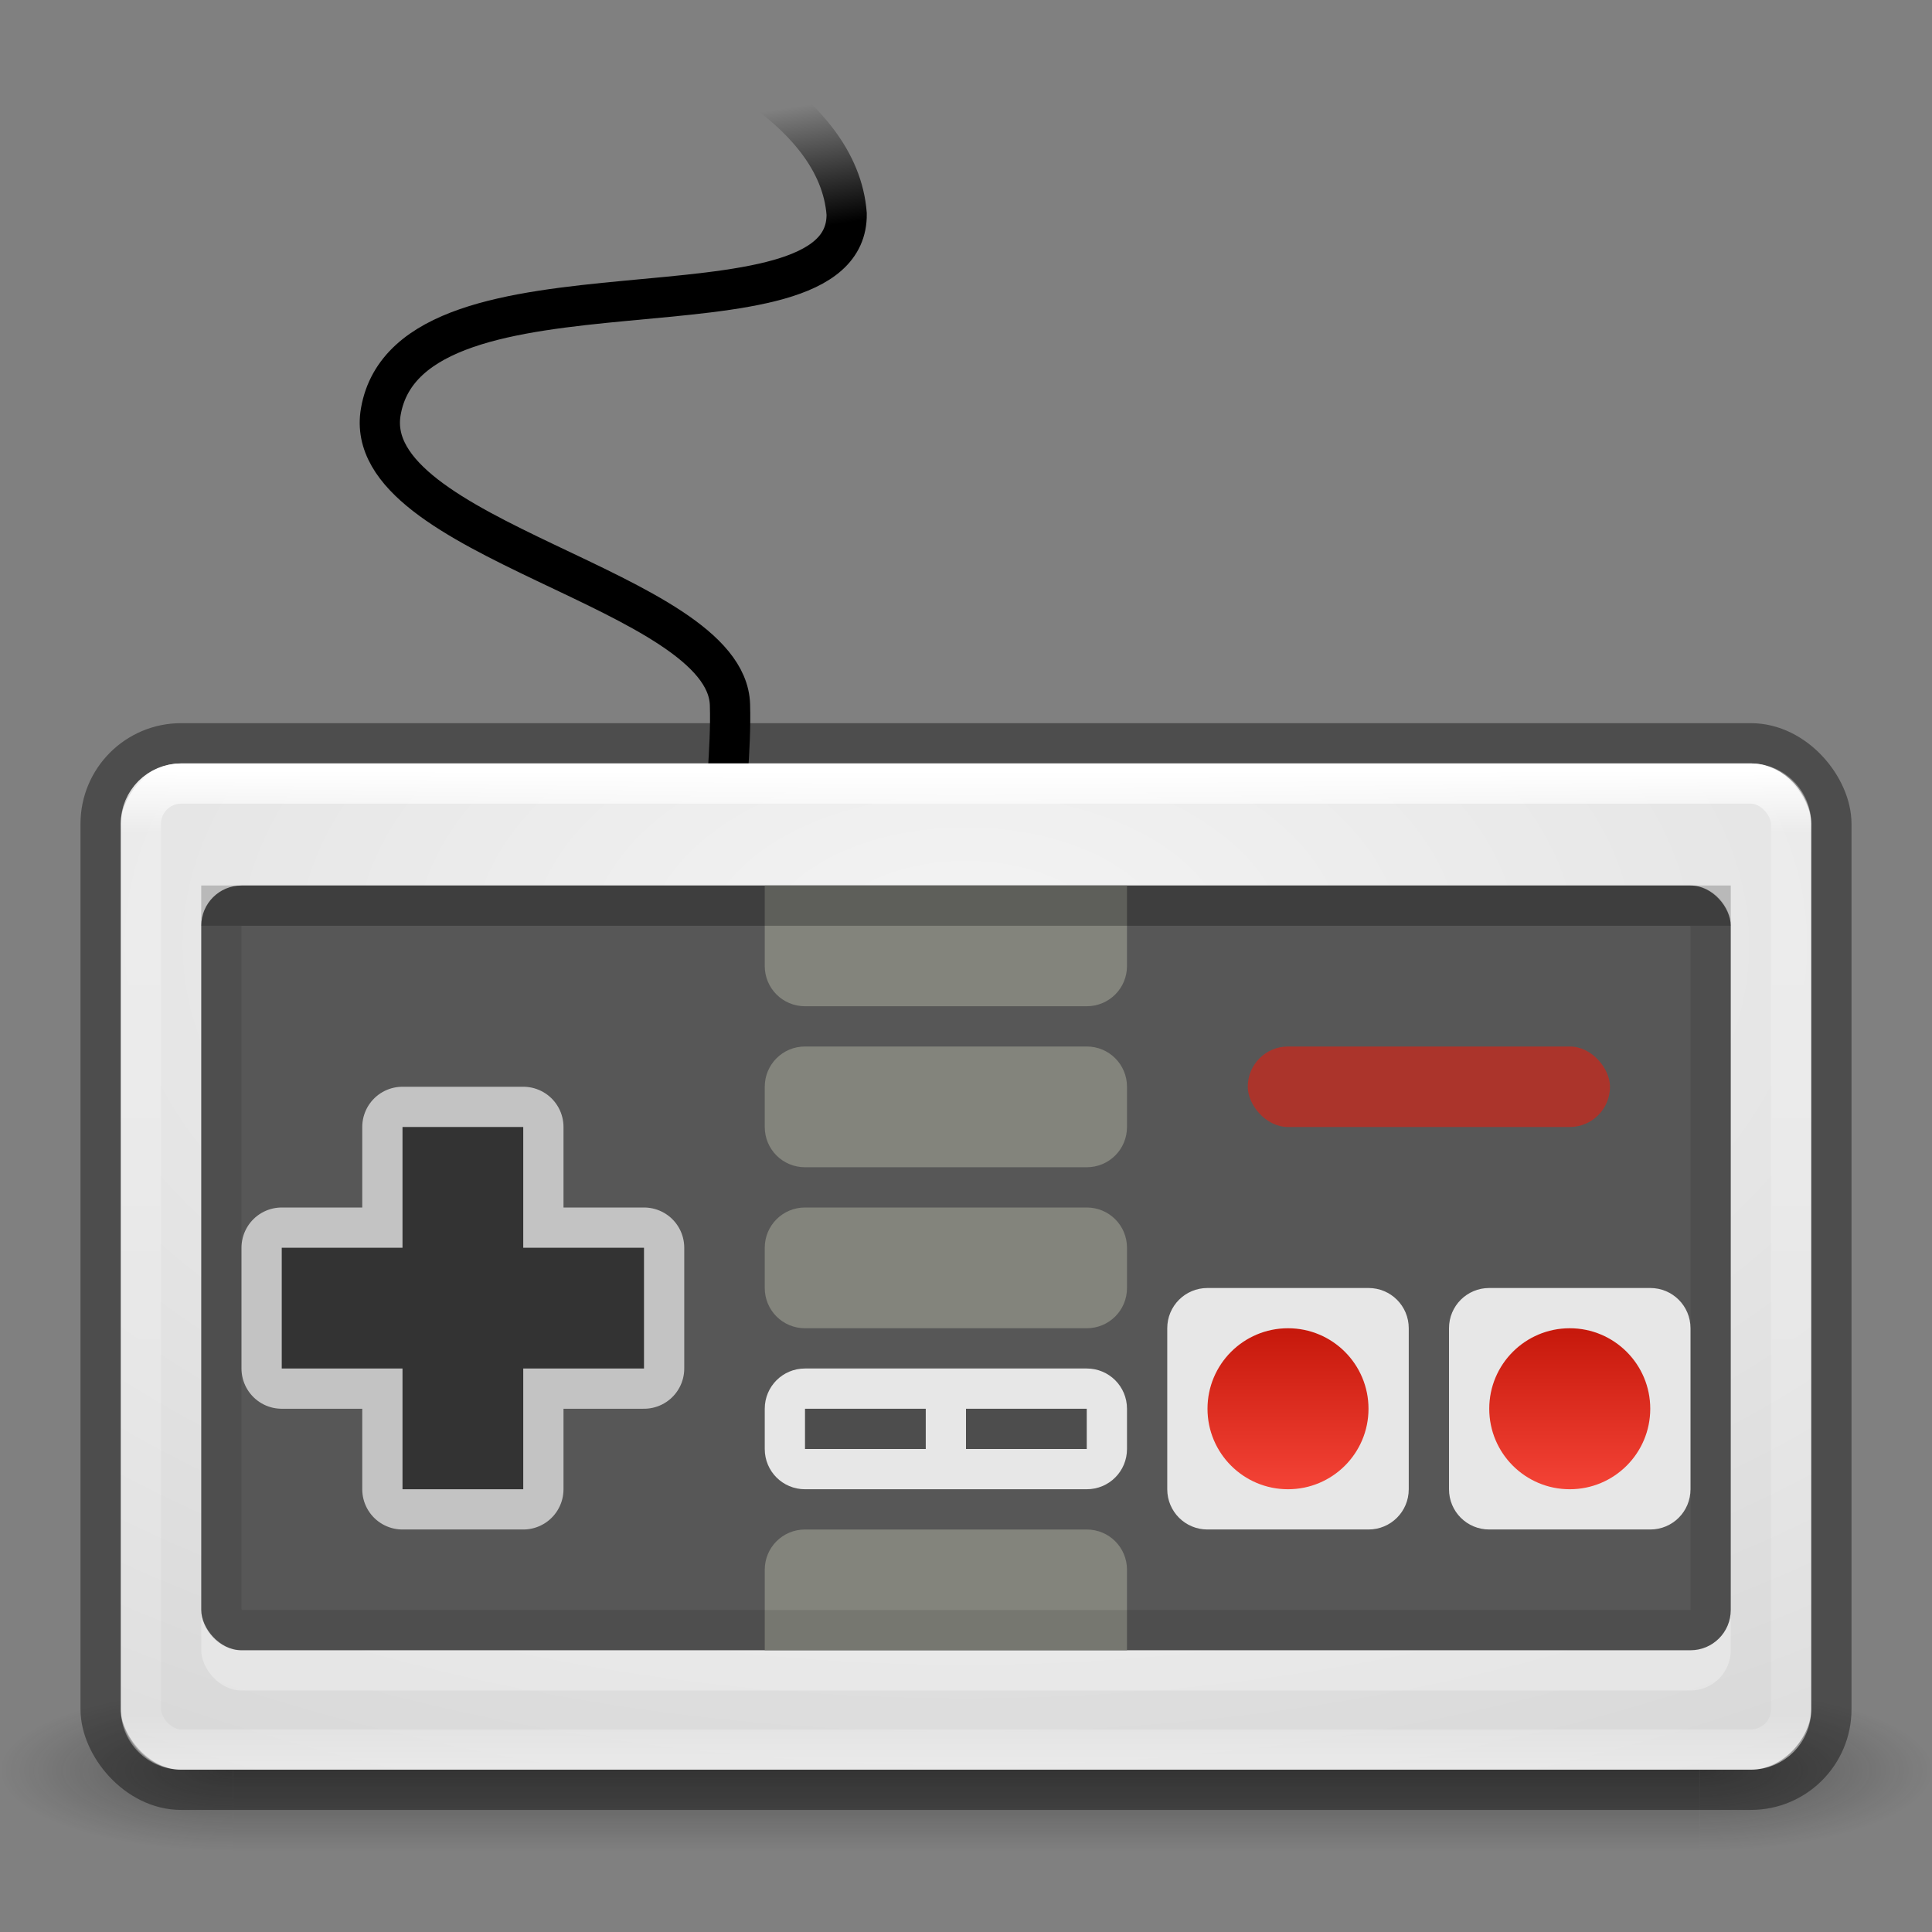 <?xml version="1.0" encoding="UTF-8" standalone="no"?>
<svg
   xmlns:dc="http://purl.org/dc/elements/1.1/"
   xmlns:cc="http://creativecommons.org/ns#"
   xmlns:rdf="http://www.w3.org/1999/02/22-rdf-syntax-ns#"
   xmlns:svg="http://www.w3.org/2000/svg"
   xmlns="http://www.w3.org/2000/svg"
   xmlns:xlink="http://www.w3.org/1999/xlink"
   xmlns:sodipodi="http://sodipodi.sourceforge.net/DTD/sodipodi-0.dtd"
   xmlns:inkscape="http://www.inkscape.org/namespaces/inkscape"
   id="svg4117"
   height="48"
   width="48"
   version="1.1"
   inkscape:version="0.91 r13725"
   sodipodi:docname="input-gaming.svg">
  <rect width="100%" height="100%" fill="#808080" stroke="none"/>
  <sodipodi:namedview
     pagecolor="#ffffff"
     bordercolor="#666666"
     borderopacity="1"
     objecttolerance="10"
     gridtolerance="10"
     guidetolerance="10"
     inkscape:pageopacity="0"
     inkscape:pageshadow="2"
     inkscape:window-width="640"
     inkscape:window-height="480"
     id="namedview96" />
  <defs
     id="defs4119">
    <linearGradient
       id="linearGradient4410">
      <stop
         id="stop4412"
         offset="0"
         style="stop-color:#000000;stop-opacity:1;" />
      <stop
         id="stop4414"
         offset="1"
         style="stop-color:#000000;stop-opacity:0;" />
    </linearGradient>
    <linearGradient
       id="linearGradient4295">
      <stop
         id="stop4297"
         offset="0"
         style="stop-color:#f44336;stop-opacity:1;" />
      <stop
         id="stop4299"
         offset="1"
         style="stop-color:#c6180b;stop-opacity:1" />
    </linearGradient>
    <linearGradient
       id="linearGradient3924">
      <stop
         offset="0"
         style="stop-color:#ffffff;stop-opacity:1"
         id="stop3926" />
      <stop
         offset="0.063"
         style="stop-color:#ffffff;stop-opacity:0.235"
         id="stop3928" />
      <stop
         offset="0.951"
         style="stop-color:#ffffff;stop-opacity:0.157"
         id="stop3930" />
      <stop
         offset="1"
         style="stop-color:#ffffff;stop-opacity:0.392"
         id="stop3932" />
    </linearGradient>
    <radialGradient
       gradientTransform="matrix(2.004,0,0,1.4,31.443,-17.4)"
       gradientUnits="userSpaceOnUse"
       xlink:href="#linearGradient3688-166-749"
       id="radialGradient2873-966-168"
       fy="43.5"
       fx="4.993"
       r="2.5"
       cy="43.5"
       cx="4.993" />
    <linearGradient
       id="linearGradient3688-166-749">
      <stop
         offset="0"
         style="stop-color:#181818;stop-opacity:1"
         id="stop2883" />
      <stop
         offset="1"
         style="stop-color:#181818;stop-opacity:0"
         id="stop2885" />
    </linearGradient>
    <radialGradient
       gradientTransform="matrix(2.004,0,0,1.4,-20.012,-104.4)"
       gradientUnits="userSpaceOnUse"
       xlink:href="#linearGradient3688-464-309"
       id="radialGradient2875-742-326"
       fy="43.5"
       fx="4.993"
       r="2.5"
       cy="43.5"
       cx="4.993" />
    <linearGradient
       id="linearGradient3688-464-309">
      <stop
         offset="0"
         style="stop-color:#181818;stop-opacity:1"
         id="stop2889" />
      <stop
         offset="1"
         style="stop-color:#181818;stop-opacity:0"
         id="stop2891" />
    </linearGradient>
    <linearGradient
       gradientTransform="matrix(1.123,0,0,1,-1.234,0)"
       gradientUnits="userSpaceOnUse"
       xlink:href="#linearGradient3702-501-757"
       id="linearGradient2877-634-617"
       y2="39.999"
       x2="25.058"
       y1="47.028"
       x1="25.058" />
    <linearGradient
       id="linearGradient3702-501-757">
      <stop
         offset="0"
         style="stop-color:#181818;stop-opacity:0"
         id="stop2895" />
      <stop
         offset="0.5"
         style="stop-color:#181818;stop-opacity:1"
         id="stop2897" />
      <stop
         offset="1"
         style="stop-color:#181818;stop-opacity:0"
         id="stop2899" />
    </linearGradient>
    <filter
       id="filter3831"
       color-interpolation-filters="sRGB">
      <feGaussianBlur
         id="feGaussianBlur3833"
         stdDeviation="0.637" />
    </filter>
    <clipPath
       id="clipPath3823">
      <path
         style="fill:#ffffff;fill-opacity:1;stroke:none"
         id="path3825"
         d="M 108.812,58 C 107.254,58 106,59.254 106,60.812 l 0,24.375 C 106,86.746 107.254,88 108.812,88 l 24.375,0 C 134.746,88 136,86.746 136,85.188 l 0,-24.375 C 136,59.254 134.746,58 133.188,58 l -24.375,0 z m 7.188,4.5 10,0 0,8.75 5,0 -10,13.75 -10,-13.75 5,0 0,-8.75 z" />
    </clipPath>
    <linearGradient
       gradientTransform="matrix(0.625,0,0,0.625,78.5,32.25)"
       gradientUnits="userSpaceOnUse"
       xlink:href="#linearGradient5010"
       id="linearGradient3812"
       y2="50.069"
       x2="65.263"
       y1="64.205"
       x1="65.263" />
    <filter
       id="filter3806"
       color-interpolation-filters="sRGB">
      <feGaussianBlur
         id="feGaussianBlur3808"
         stdDeviation="1.2" />
    </filter>
    <linearGradient
       gradientTransform="translate(0,4)"
       gradientUnits="userSpaceOnUse"
       xlink:href="#linearGradient3737"
       id="linearGradient3788"
       y2="75.095"
       x2="70"
       y1="54"
       x1="70" />
    <linearGradient
       gradientTransform="matrix(0.938,0,0,0.938,-140.5,3.5)"
       gradientUnits="userSpaceOnUse"
       xlink:href="#linearGradient3778"
       id="linearGradient3773"
       y2="72"
       x2="88"
       y1="72"
       x1="56" />
    <linearGradient
       gradientTransform="matrix(0.625,0,0,0.625,28.5,31.25)"
       gradientUnits="userSpaceOnUse"
       xlink:href="#linearGradient3737"
       id="linearGradient3832"
       y2="50.069"
       x2="65.263"
       y1="64.205"
       x1="65.263" />
    <filter
       id="filter3174"
       color-interpolation-filters="sRGB">
      <feGaussianBlur
         id="feGaussianBlur3176"
         stdDeviation="1.71" />
    </filter>
    <linearGradient
       id="linearGradient3737">
      <stop
         offset="0"
         style="stop-color:#ffffff;stop-opacity:1"
         id="stop3739" />
      <stop
         offset="1"
         style="stop-color:#ffffff;stop-opacity:0"
         id="stop3741" />
    </linearGradient>
    <linearGradient
       gradientTransform="scale(1.006,0.994)"
       gradientUnits="userSpaceOnUse"
       id="ButtonShadow"
       y2="7.017"
       x2="45.448"
       y1="92.54"
       x1="45.448">
      <stop
         offset="0"
         style="stop-color:#000000;stop-opacity:1"
         id="stop3750" />
      <stop
         offset="1"
         style="stop-color:#000000;stop-opacity:0.588"
         id="stop3752" />
    </linearGradient>
    <linearGradient
       id="linearGradient5010">
      <stop
         offset="0"
         style="stop-color:#000000;stop-opacity:1"
         id="stop5012" />
      <stop
         offset="1"
         style="stop-color:#000000;stop-opacity:0"
         id="stop5014" />
    </linearGradient>
    <linearGradient
       id="linearGradient3778">
      <stop
         offset="0"
         style="stop-color:#499119;stop-opacity:1"
         id="stop3780" />
      <stop
         offset="1"
         style="stop-color:#8fd625;stop-opacity:1"
         id="stop3782" />
    </linearGradient>
    <linearGradient
       gradientTransform="matrix(1.108,0,0,0.649,-2.595,15.9)"
       gradientUnits="userSpaceOnUse"
       xlink:href="#linearGradient3924"
       id="linearGradient3084"
       y2="43"
       x2="24"
       y1="5"
       x1="24" />
    <linearGradient
       id="linearGradient2867-449-88-871-390-598-476-591-434-148-57-177-641-289-620-227-114-444-680-744-4-8-69-5-4-8-426-2-9-1-4-965">
      <stop
         id="stop4036"
         style="stop-color:#f4f4f4;stop-opacity:1"
         offset="0" />
      <stop
         id="stop4040"
         style="stop-color:#d0d0d0;stop-opacity:1"
         offset="1" />
    </linearGradient>
    <radialGradient
       r="20"
       fy="8.45"
       fx="20.931"
       cy="8.45"
       cx="20.931"
       gradientTransform="matrix(2.039989e-8,1.498,-2.596,-2.7600176e-8,45.935,-54.823)"
       gradientUnits="userSpaceOnUse"
       id="radialGradient3309"
       xlink:href="#linearGradient2867-449-88-871-390-598-476-591-434-148-57-177-641-289-620-227-114-444-680-744-4-8-69-5-4-8-426-2-9-1-4-965" />
    <linearGradient
       gradientTransform="translate(-68,-64)"
       gradientUnits="userSpaceOnUse"
       y2="32"
       x2="35"
       y1="32"
       x1="31"
       id="linearGradient4301"
       xlink:href="#linearGradient4295" />
    <linearGradient
       gradientTransform="translate(-72,11)"
       gradientUnits="userSpaceOnUse"
       y2="28"
       x2="39"
       y1="28"
       x1="35"
       id="linearGradient4313"
       xlink:href="#linearGradient4295" />
    <linearGradient
       gradientTransform="matrix(-1,0,0,1,41.535,0)"
       gradientUnits="userSpaceOnUse"
       y2="3"
       x2="24"
       y1="6"
       x1="23.535"
       id="linearGradient4416"
       xlink:href="#linearGradient4410" />
  </defs>
  <path
     id="path4408"
     d="m 18,21 c 0,-1.149 0.17,-2.362 0.136,-3.492 -0.087,-2.88 -9.228,-4.093 -8.675,-7.281 0.736,-4.247 11.621,-1.458 11.574,-4.914 -0.403,-5.202 -14,-7 -14,-7"
     style="fill:none;fill-rule:evenodd;stroke:url(#linearGradient4416);stroke-width:1px;stroke-linecap:butt;stroke-linejoin:miter;stroke-opacity:1" />
  <g
     style="display:inline"
     id="g2036"
     transform="matrix(1.1,0,0,0.444,-4.4,25.111)">
    <g
       style="opacity:0.4"
       id="g3712"
       transform="matrix(1.053,0,0,1.286,-1.263,-13.429)">
      <rect
         style="fill:url(#radialGradient2873-966-168);fill-opacity:1;stroke:none"
         id="rect2801"
         y="40"
         x="41.455"
         height="7"
         width="5" />
      <rect
         style="fill:url(#radialGradient2875-742-326);fill-opacity:1;stroke:none"
         id="rect3696"
         transform="scale(-1,-1)"
         y="-47"
         x="-10"
         height="7"
         width="5" />
      <rect
         style="fill:url(#linearGradient2877-634-617);fill-opacity:1;stroke:none"
         id="rect3700"
         y="40"
         x="10"
         height="7"
         width="31.454" />
    </g>
  </g>
  <rect
     ry="1.5"
     rx="1.5"
     style="color:#000000;display:inline;overflow:visible;visibility:visible;fill:url(#radialGradient3309);fill-opacity:1;fill-rule:nonzero;stroke:none;stroke-width:1;marker:none;enable-background:accumulate"
     id="rect5505"
     transform="scale(1,-1)"
     y="-43.967"
     x="3"
     height="25"
     width="42" />
  <rect
     style="color:#000000;display:inline;overflow:visible;visibility:visible;opacity:0.4;fill:none;fill-opacity:1;fill-rule:nonzero;stroke:#000000;stroke-width:1;stroke-linecap:round;stroke-linejoin:round;stroke-miterlimit:4;stroke-dasharray:none;stroke-dashoffset:0;stroke-opacity:1;marker:none;enable-background:accumulate"
     id="rect5505-21"
     y="18.467"
     x="2.5"
     ry="2"
     rx="2"
     height="26"
     width="43" />
  <rect
     style="opacity:0.3;fill:#ffffff;fill-opacity:1;stroke:none;stroke-width:2;stroke-linecap:round;stroke-linejoin:miter;stroke-miterlimit:4;stroke-dasharray:none;stroke-opacity:1"
     id="rect4439"
     width="38"
     height="20"
     x="5"
     y="22"
     ry="1"
     rx="1" />
  <rect
     style="fill:none;stroke:url(#linearGradient3084);stroke-width:1;stroke-linecap:round;stroke-linejoin:round;stroke-miterlimit:4;stroke-dasharray:none;stroke-dashoffset:0;stroke-opacity:1"
     id="rect6741-2"
     y="19.467"
     x="3.5"
     ry="1"
     rx="1"
     height="24"
     width="41" />
  <g
     style="display:none"
     id="layer2"
     transform="translate(-135.857,-31.05)">
    <path
       style="opacity:0.9;fill:url(#ButtonShadow);fill-opacity:1;fill-rule:nonzero;stroke:none;filter:url(#filter3174)"
       id="rect3745"
       d="M 11,7 48,5 85,7 c 3.324,0 6,2.676 6,6 l 0,73 c 0,3.324 -2.676,6 -6,6 L 11,92 C 7.676,92 5,89.324 5,86 L 5,13 C 5,9.676 7.676,7 11,7 z" />
  </g>
  <g
     style="display:none"
     id="layer4"
     transform="translate(-135.857,-31.05)">
    <rect
       style="opacity:0.6;fill:#000000;fill-opacity:1;stroke:none;filter:url(#filter3806)"
       id="rect3790"
       transform="matrix(0,-1,1,0,0,4)"
       y="56"
       x="-86"
       ry="2.812"
       rx="2.812"
       height="30"
       width="30" />
    <rect
       style="fill:url(#linearGradient3773);fill-opacity:1;stroke:none"
       id="rect2993"
       transform="matrix(0,-1,1,0,0,0)"
       y="56"
       x="-88"
       ry="2.812"
       rx="2.812"
       height="30"
       width="30" />
    <path
       style="opacity:0.5;fill:url(#linearGradient3788);fill-opacity:1;stroke:none"
       id="rect3775"
       d="M 58.812,58 C 57.254,58 56,59.254 56,60.812 l 0,24.375 c 0,0.873 0.411,1.641 1.031,2.156 C 57.028,87.29 57,87.242 57,87.188 l 0,-24.375 C 57,61.254 58.171,60 59.625,60 l 22.75,0 C 83.829,60 85,61.254 85,62.812 l 0,24.375 c 0,0.055 -0.028,0.102 -0.031,0.156 C 85.589,86.829 86,86.061 86,85.188 l 0,-24.375 C 86,59.254 84.746,58 83.188,58 l -24.375,0 z" />
    <path
       style="opacity:0.6;fill:url(#linearGradient3812);fill-opacity:1;fill-rule:nonzero;stroke:none;display:inline;filter:url(#filter3831)"
       id="path3810"
       clip-path="url(#clipPath3823)"
       transform="translate(-50,0)"
       d="m 116,63.5 0,8.75 -5,0 10,13.75 10,-13.75 -5,0 0,-8.75 -10,0 z" />
    <path
       style="fill:url(#linearGradient3832);fill-opacity:1;fill-rule:nonzero;stroke:none;display:inline"
       id="path4278"
       d="m 66,62.5 0,8.75 -5,0 10,13.75 10,-13.75 -5,0 0,-8.75 -10,0 z" />
  </g>
  <rect
     rx="1"
     ry="1"
     y="22"
     x="5"
     height="19"
     width="38"
     id="rect4263"
     style="opacity:1;fill:#575757;fill-opacity:1;stroke:none;stroke-width:2;stroke-linecap:round;stroke-linejoin:miter;stroke-miterlimit:4;stroke-dasharray:none;stroke-opacity:1" />
  <path
     id="rect4267"
     d="m 19,22 0,1 0,1 c 0,0.554 0.446,1 1,1 l 7,0 c 0.554,0 1,-0.446 1,-1 l 0,-1 0,-1 -1,0 -7,0 z"
     style="opacity:1;fill:#83847c;fill-opacity:1;stroke:none;stroke-width:1;stroke-linecap:round;stroke-linejoin:miter;stroke-miterlimit:4;stroke-dasharray:none;stroke-opacity:1" />
  <path
     style="opacity:1;fill:#83847c;fill-opacity:1;stroke:none;stroke-width:1;stroke-linecap:round;stroke-linejoin:miter;stroke-miterlimit:4;stroke-dasharray:none;stroke-opacity:1"
     d="m 19,41 0,-1 0,-1 c 0,-0.554 0.446,-1 1,-1 l 7,0 c 0.554,0 1,0.446 1,1 l 0,1 0,1 -1,0 -7,0 z"
     id="path4272" />
  <rect
     rx="0.5"
     ry="0.5"
     style="opacity:0.1;fill:none;fill-opacity:1;stroke:#000000;stroke-width:1;stroke-linecap:round;stroke-linejoin:miter;stroke-miterlimit:4;stroke-dasharray:none;stroke-opacity:1"
     id="rect4265"
     width="37"
     height="18"
     x="5.5"
     y="22.5" />
  <path
     id="rect4276"
     d="m 20,30 7,0 c 0.554,0 1,0.446 1,1 l 0,1 c 0,0.554 -0.446,1 -1,1 l -7,0 c -0.554,0 -1,-0.446 -1,-1 l 0,-1 c 0,-0.554 0.446,-1 1,-1 z"
     style="opacity:1;fill:#83847c;fill-opacity:1;stroke:none;stroke-width:1;stroke-linecap:round;stroke-linejoin:miter;stroke-miterlimit:4;stroke-dasharray:none;stroke-opacity:1" />
  <path
     id="rect4278"
     d="m 20,34 7,0 c 0.554,0 1,0.446 1,1 l 0,1 c 0,0.554 -0.446,1 -1,1 l -7,0 c -0.554,0 -1,-0.446 -1,-1 l 0,-1 c 0,-0.554 0.446,-1 1,-1 z"
     style="opacity:1;fill:#e7e7e7;fill-opacity:1;stroke:none;stroke-width:1;stroke-linecap:round;stroke-linejoin:miter;stroke-miterlimit:4;stroke-dasharray:none;stroke-opacity:1" />
  <path
     style="opacity:1;fill:#e7e7e7;fill-opacity:1;stroke:#c3c3c3;stroke-width:2;stroke-linecap:round;stroke-linejoin:round;stroke-miterlimit:4;stroke-dasharray:none;stroke-opacity:1"
     d="m 10,28 0,3 -3,0 0,3 3,0 0,3 3,0 0,-3 3,0 0,-3 -3,0 0,-3 -3,0 z"
     id="path4320" />
  <path
     id="rect4280"
     d="m 10,28 0,3 -3,0 0,3 3,0 0,3 3,0 0,-3 3,0 0,-3 -3,0 0,-3 -3,0 z"
     style="opacity:1;fill:#333333;fill-opacity:1;stroke:none;stroke-width:1;stroke-linecap:round;stroke-linejoin:miter;stroke-miterlimit:4;stroke-dasharray:none;stroke-opacity:1" />
  <path
     style="opacity:1;fill:#e7e7e7;fill-opacity:1;stroke:none;stroke-width:1;stroke-linecap:round;stroke-linejoin:miter;stroke-miterlimit:4;stroke-dasharray:none;stroke-opacity:1"
     d="m 30,32 4,0 c 0.554,0 1,0.446 1,1 l 0,4 c 0,0.554 -0.446,1 -1,1 l -4,0 c -0.554,0 -1,-0.446 -1,-1 l 0,-4 c 0,-0.554 0.446,-1 1,-1 z"
     id="path4315" />
  <circle
     transform="matrix(0,-1,-1,0,0,0)"
     r="2"
     cy="-32"
     cx="-35"
     id="path4291"
     style="opacity:1;fill:url(#linearGradient4301);fill-opacity:1;stroke:none;stroke-width:1;stroke-linecap:round;stroke-linejoin:miter;stroke-miterlimit:4;stroke-dasharray:none;stroke-opacity:1" />
  <path
     id="path4317"
     d="m 37,32 4,0 c 0.554,0 1,0.446 1,1 l 0,4 c 0,0.554 -0.446,1 -1,1 l -4,0 c -0.554,0 -1,-0.446 -1,-1 l 0,-4 c 0,-0.554 0.446,-1 1,-1 z"
     style="opacity:1;fill:#e7e7e7;fill-opacity:1;stroke:none;stroke-width:1;stroke-linecap:round;stroke-linejoin:miter;stroke-miterlimit:4;stroke-dasharray:none;stroke-opacity:1" />
  <circle
     transform="matrix(0,-1,1,0,0,0)"
     style="opacity:1;fill:url(#linearGradient4313);fill-opacity:1;stroke:none;stroke-width:1;stroke-linecap:round;stroke-linejoin:miter;stroke-miterlimit:4;stroke-dasharray:none;stroke-opacity:1"
     id="circle4293"
     cx="-35"
     cy="39"
     r="2" />
  <path
     style="opacity:1;fill:#83847c;fill-opacity:1;stroke:none;stroke-width:1;stroke-linecap:round;stroke-linejoin:miter;stroke-miterlimit:4;stroke-dasharray:none;stroke-opacity:1"
     d="m 20,26 7,0 c 0.554,0 1,0.446 1,1 l 0,1 c 0,0.554 -0.446,1 -1,1 l -7,0 c -0.554,0 -1,-0.446 -1,-1 l 0,-1 c 0,-0.554 0.446,-1 1,-1 z"
     id="path4322" />
  <rect
     y="35"
     x="20"
     height="1"
     width="3"
     id="rect4324"
     style="opacity:1;fill:#4d4d4d;fill-opacity:1;stroke:none;stroke-width:2;stroke-linecap:round;stroke-linejoin:round;stroke-miterlimit:4;stroke-dasharray:none;stroke-opacity:1" />
  <rect
     style="opacity:1;fill:#4d4d4d;fill-opacity:1;stroke:none;stroke-width:2;stroke-linecap:round;stroke-linejoin:round;stroke-miterlimit:4;stroke-dasharray:none;stroke-opacity:1"
     id="rect4326"
     width="3"
     height="1"
     x="24"
     y="35" />
  <rect
     rx="1"
     ry="1"
     y="26"
     x="31"
     height="2"
     width="9"
     id="rect4350"
     style="opacity:0.5;fill:#ff1200;fill-opacity:1;stroke:none;stroke-width:0.5;stroke-linecap:round;stroke-linejoin:round;stroke-miterlimit:4;stroke-dasharray:none;stroke-opacity:1" />
  <path
     id="path4441"
     d="m 5,22.5 38,0"
     style="opacity:0.2;fill:none;fill-rule:evenodd;stroke:#000000;stroke-width:1px;stroke-linecap:butt;stroke-linejoin:miter;stroke-opacity:1" />
</svg>
